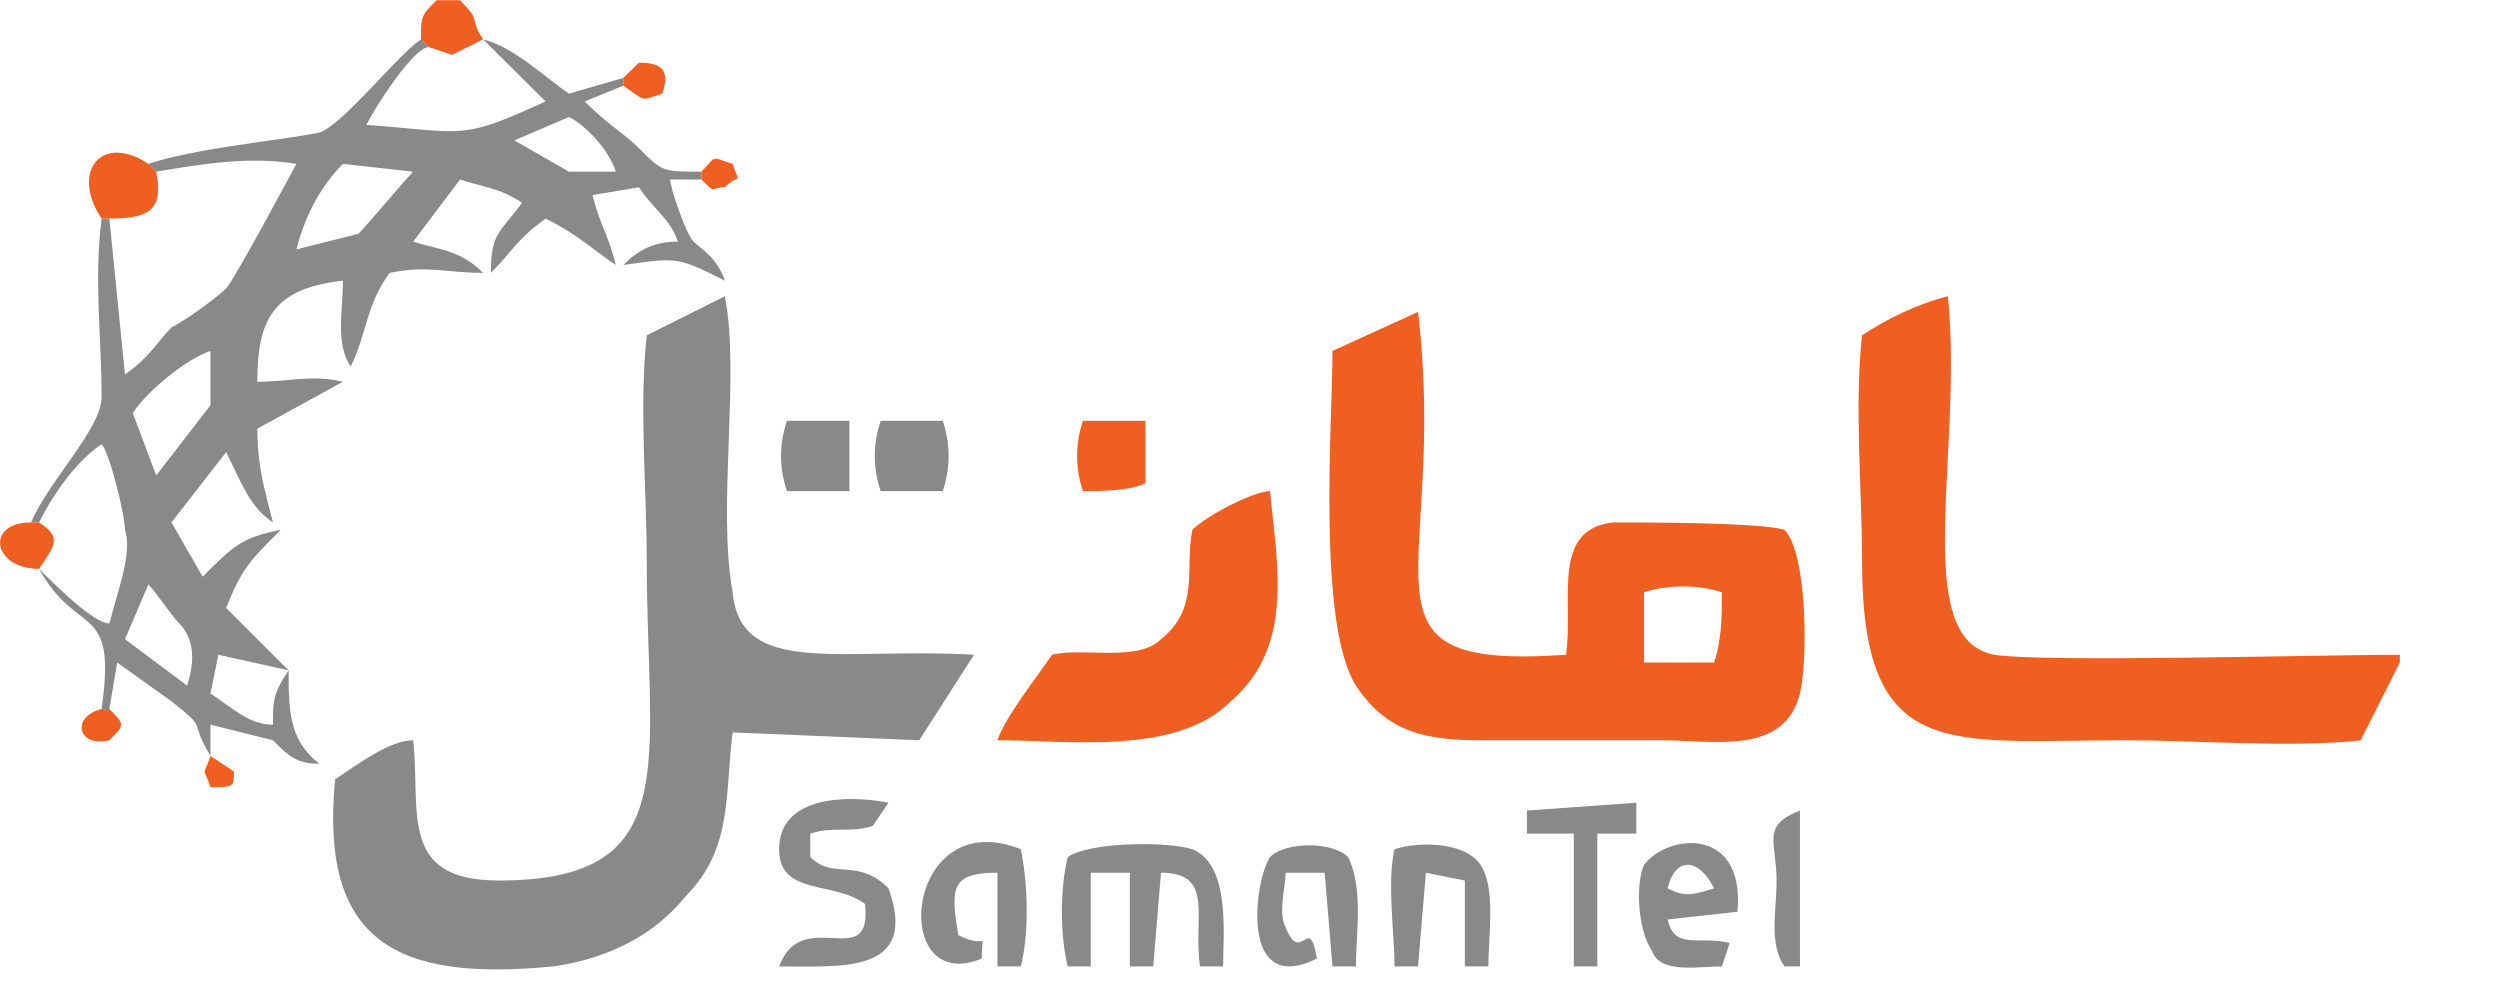 <?xml version="1.0" encoding="UTF-8" standalone="no"?><!-- Created with Inkscape (http://www.inkscape.org/) -->

<svg version="1.1" id="svg2" width="33.333" height="13.333" viewBox="0 0 33.333 13.333"
    sodipodi:docname="samantel.eps" xmlns:inkscape="http://www.inkscape.org/namespaces/inkscape"
    xmlns:sodipodi="http://sodipodi.sourceforge.net/DTD/sodipodi-0.dtd"
    xmlns="http://www.w3.org/2000/svg">
  <defs id="defs6" />
  <sodipodi:namedview id="namedview4" pagecolor="#ffffff" bordercolor="#000000" borderopacity="0.25"
      inkscape:showpageshadow="2" inkscape:pageopacity="0.0" inkscape:pagecheckerboard="0"
      inkscape:deskcolor="#d1d1d1" />
  <g id="g8" inkscape:groupmode="layer" inkscape:label="ink_ext_XXXXXX"
      transform="matrix(1.333,0,0,-1.333,0,13.333)">
    <g id="g10" transform="scale(0.1)">
      <path
          d="m 97.422,34.531 c -13.242,0.777 -23.363,-2.301 -24.141,6.25 -1.562,8.559 0.777,21.797 -0.781,29.609 l -7.809,-3.91 c -0.781,-6.992 0,-15.582 0,-22.57 0,-20.281 3.898,-31.961 -14.812,-31.961 -10.109,0 -7.769,7 -8.551,14.031 -2.348,0 -5.469,-2.352 -7.809,-3.91 -1.57,-16.371 6.25,-20.23 21.832,-18.711 5.469,0.781 10.117,3.121 13.238,7.031 4.691,4.688 3.91,10.121 4.691,16.371 l 18.668,-0.781 z"
          style="fill:#898989;fill-opacity:1;fill-rule:evenodd;stroke:none" id="path12" />
      <path
          d="m 14.84,41.559 c 0.781,-0.777 2.309,-3.117 3.09,-3.898 1.559,-1.57 1.559,-3.91 0.781,-6.211 L 12.5,36.09 Z m -1.558,17.152 c 1.558,2.34 5.43,5.43 7.769,6.211 v -5.434 l -5.43,-7.027 z m 16.367,16.367 c 0.781,3.082 2.301,6.211 4.652,8.551 l 7.027,-0.777 c -0.777,-0.781 -4.688,-5.43 -5.469,-6.211 z m 27.262,13.242 c 1.57,-0.781 3.91,-3.121 4.691,-5.469 h -4.691 l -5.461,3.129 z m -42.07,-4.691 0.781,-0.777 c 4.648,0.777 9.34,1.559 14.027,0.777 0,0 -6.25,-11.68 -7.027,-12.457 C 21.84,70.391 18.711,68.051 17.148,67.269 15.621,65.699 14.84,64.141 12.5,62.578 l -1.559,15.582 h -0.781 c -0.781,-6.211 0,-11.68 0,-17.891 0,-3.121 -5.469,-8.59 -7.039,-12.5 h 0.789 c 1.559,3.129 3.898,6.25 6.25,7.82 0.781,-0.789 2.34,-7.039 2.34,-8.559 0.781,-2.34 -0.781,-6.25 -1.559,-9.371 -1.562,0 -5.473,3.898 -7.031,5.461 C 7.809,36.09 11.719,40 10.16,29.102 h 0.781 l 0.777,4.648 5.43,-3.871 c 3.902,-3.117 1.562,-1.559 3.902,-5.469 v 3.129 l 6.25,-1.559 c 1.57,-1.57 2.348,-2.352 4.648,-2.352 -3.078,2.352 -3.078,5.473 -3.078,9.34 -1.57,-2.309 -1.57,-3.09 -1.57,-5.43 -2.34,0 -3.902,1.562 -6.25,3.121 l 0.789,3.871 7.031,-1.562 c -2.352,2.34 -3.91,3.91 -6.25,6.25 1.559,3.902 2.34,4.691 5.469,7.812 -3.91,-0.781 -4.691,-1.562 -7.82,-4.691 l -3.121,5.43 5.473,7.031 c 1.559,-3.121 2.34,-5.461 4.68,-7.031 -0.781,3.129 -1.562,5.469 -1.562,9.379 l 8.562,4.691 c -3.09,0.738 -5.43,0 -8.562,0 0,6.211 1.562,9.332 8.562,10.109 0,-3.121 -0.781,-6.25 0.777,-8.59 1.562,3.121 1.562,6.25 3.902,9.371 3.91,0.789 5.469,0 9.34,0 -2.301,2.348 -4.648,2.348 -6.992,3.129 l 4.691,6.211 c 2.301,-0.781 3.859,-0.781 6.211,-2.34 -2.352,-3.09 -3.129,-3.09 -3.129,-7 2.348,2.348 2.348,3.129 5.469,5.43 3.129,-1.52 4.691,-3.082 7.031,-4.641 -0.781,3.121 -1.562,3.902 -2.34,6.992 l 4.649,0.777 c 1.559,-2.34 3.121,-3.129 3.898,-5.43 -2.34,0 -3.898,-0.781 -5.469,-2.34 5.469,0.781 5.469,0.781 10.16,-1.57 -0.781,2.352 -2.34,3.129 -3.121,3.91 -0.789,0.781 -2.348,5.43 -2.348,6.211 h 3.129 v 0.781 c -3.91,0 -3.91,0 -6.25,2.348 -1.57,1.562 -3.09,2.34 -5.43,4.68 l 3.859,1.57 v 0.781 l -5.43,-1.57 c -2.34,1.57 -5.461,4.648 -8.59,5.43 l 6.25,-6.211 c -8.551,-3.898 -7.769,-3.117 -17.93,-2.34 0.781,1.562 4.688,7.769 6.25,7.769 l -0.781,0.781 C 39.77,94.531 34.301,87.539 31.949,86.762 28.09,85.981 19.488,85.199 14.84,83.629 Z"
          style="fill:#898989;fill-opacity:1;fill-rule:evenodd;stroke:none" id="path14" />
      <path
          d="m 164.449,40.781 c 2.352,0.777 5.43,0.777 7.781,0 0,-2.34 0,-4.691 -0.781,-7.031 h -7 c 0,2.34 0,4.691 0,7.031 z m -31.168,24.141 c 0,-6.992 -1.562,-27.262 2.34,-33.473 3.09,-4.688 7,-5.469 12.469,-5.469 6.211,0 11.68,0 17.93,0 5.429,0 12.46,-1.57 14.019,4.68 0.781,3.09 0.781,14.031 -1.559,16.371 -2.351,0.738 -14.031,0.738 -17.152,0.738 -6.25,-0.738 -3.906,-7.769 -4.687,-13.238 -22.582,-1.562 -11.68,7.809 -14.801,34.297 z"
          style="fill:#f05f22;fill-opacity:1;fill-rule:evenodd;stroke:none" id="path16" />
      <path
          d="m 240.039,33.75 v 0.781 c -7.809,0 -35.859,-0.781 -40.551,0 -8.547,1.558 -3.078,20.27 -4.648,35.859 -3.121,-0.781 -6.25,-2.34 -8.59,-3.91 -0.781,-6.992 0,-15.582 0,-22.57 0,-20.281 8.59,-17.93 26.48,-17.93 6.25,0 17.149,-0.781 23.399,0 z"
          style="fill:#f05f22;fill-opacity:1;fill-rule:evenodd;stroke:none" id="path18" />
      <path
          d="m 119.262,47.031 c -0.782,-3.91 0.777,-7.812 -3.133,-10.941 -2.34,-2.34 -7.809,-0.781 -10.899,-1.558 -1.558,-2.301 -4.679,-6.211 -5.46,-8.551 7.032,0 17.93,-1.57 23.352,3.898 6.258,5.43 4.688,13.242 3.91,21.02 -1.562,0 -6.211,-2.348 -7.769,-3.867 z"
          style="fill:#f05f22;fill-opacity:1;fill-rule:evenodd;stroke:none" id="path20" />
      <path
          d="m 109.102,12.73 h 3.91 V 3.359 h 2.34 l 0.777,9.371 c 5.473,0 3.133,-4.68 3.91,-9.371 h 2.301 c 0,3.121 0.781,10.16 -3.078,11.719 -2.352,0.781 -10.16,0.781 -12.461,-0.777 -0.781,-3.129 -0.781,-7.82 0,-10.941 h 2.301 z"
          style="fill:#898989;fill-opacity:1;fill-rule:evenodd;stroke:none" id="path22" />
      <path
          d="m 88.871,19.73 c -3.91,0.781 -10.941,0.781 -10.941,-4.652 0,-4.688 5.469,-3.129 8.59,-5.469 0.781,-7.031 -6.25,0 -8.59,-6.25 6.25,0 14.02,-0.781 10.941,7.813 -3.133,3.129 -5.473,0.777 -7.82,3.129 v 2.34 c 2.348,0.781 3.91,0 6.25,0.781 z"
          style="fill:#898989;fill-opacity:1;fill-rule:evenodd;stroke:none" id="path24" />
      <path
          d="m 171.449,11.172 c -2.347,-0.781 -3.129,-0.781 -4.648,0 0.738,3.129 3.078,3.129 4.648,0 z m 2.34,-2.344 c 0.781,8.594 -6.988,7.812 -9.34,4.691 -0.777,-1.57 -0.777,-6.25 0.781,-8.598 0.79,-2.344 4.649,-1.562 7,-1.562 l 0.782,2.34 c -3.133,0.781 -5.473,-0.777 -6.211,2.352 z"
          style="fill:#898989;fill-opacity:1;fill-rule:evenodd;stroke:none" id="path26" />
      <path
          d="m 95.859,6.48 c -0.781,4.691 -0.781,6.25 3.91,6.25 V 3.359 h 2.34 c 0.782,3.121 0.782,7.813 0,11.719 C 90.43,19.73 88.871,0.27 98.199,4.141 c 0,3.129 0.781,0.781 -2.34,2.34 z"
          style="fill:#898989;fill-opacity:1;fill-rule:evenodd;stroke:none" id="path28" />
      <path
          d="m 132.5,12.73 0.781,-9.371 h 2.34 c 0,3.121 0.789,7.813 -0.781,10.941 -1.559,1.559 -6.25,1.559 -7.809,0 -1.562,-2.352 -3.121,-14.031 4.688,-10.16 -0.778,4.688 -1.559,-0.781 -3.129,3.129 -0.781,1.559 0,3.902 0,5.461 z"
          style="fill:#898989;fill-opacity:1;fill-rule:evenodd;stroke:none" id="path30" />
      <path
          d="m 142.621,12.73 3.899,-0.781 V 3.359 h 2.351 c 0,3.121 0.777,7.813 -0.781,10.16 -1.57,2.34 -6.25,2.34 -8.602,1.559 -0.777,-3.129 0,-8.598 0,-11.719 h 2.352 z"
          style="fill:#898989;fill-opacity:1;fill-rule:evenodd;stroke:none" id="path32" />
      <path
          d="m 159.77,16.641 h 3.902 v 3.09 L 152.73,18.949 v -2.309 h 4.692 V 3.359 h 2.348 z"
          style="fill:#898989;fill-opacity:1;fill-rule:evenodd;stroke:none" id="path34" />
      <path
          d="m 78.711,50.898 h 6.25 c 0,2.34 0,4.691 0,7.031 h -6.25 c -0.781,-2.34 -0.781,-4.691 0,-7.031 z"
          style="fill:#898989;fill-opacity:1;fill-rule:evenodd;stroke:none" id="path36" />
      <path
          d="m 88.09,50.898 h 6.211 c 0.777,2.34 0.777,4.691 0,7.031 h -6.211 c -0.789,-2.34 -0.789,-4.691 0,-7.031 z"
          style="fill:#898989;fill-opacity:1;fill-rule:evenodd;stroke:none" id="path38" />
      <path
          d="m 108.32,57.93 c -0.781,-2.34 -0.781,-4.691 0,-7.031 1.559,0 4.692,0 6.25,0.781 v 6.25 z"
          style="fill:#f05f22;fill-opacity:1;fill-rule:evenodd;stroke:none" id="path40" />
      <path
          d="m 180.039,18.949 c -3.91,-1.527 -2.34,-3.09 -2.34,-7 0,-3.121 -0.789,-6.25 0.781,-8.59 h 1.559 z"
          style="fill:#898989;fill-opacity:1;fill-rule:evenodd;stroke:none" id="path42" />
      <path
          d="m 10.16,78.16 h 0.781 c 3.898,0 5.469,0.789 4.68,4.691 l -0.781,0.777 c -4.68,3.133 -7.809,-0.777 -4.68,-5.469 z"
          style="fill:#f05f22;fill-opacity:1;fill-rule:evenodd;stroke:none" id="path44" />
      <path
          d="m 42.109,96.09 0.781,-0.781 2.34,-0.777 3.09,1.558 c -1.52,2.352 0,1.57 -2.301,3.91 h -2.348 c -1.562,-1.559 -1.562,-1.559 -1.562,-3.91 z"
          style="fill:#f05f22;fill-opacity:1;fill-rule:evenodd;stroke:none" id="path46" />
      <path
          d="m 3.91,43.121 c 1.559,2.348 2.34,3.129 0,4.648 H 3.121 c -4.641,0 -3.859,-4.648 0.789,-4.648 z"
          style="fill:#f05f22;fill-opacity:1;fill-rule:evenodd;stroke:none" id="path48" />
      <path
          d="m 10.941,29.102 h -0.781 c -3.129,-0.781 -2.352,-3.902 0.781,-3.121 1.559,1.559 1.559,1.559 0,3.121 z"
          style="fill:#f05f22;fill-opacity:1;fill-rule:evenodd;stroke:none" id="path50" />
      <path
          d="m 62.34,92.231 v -0.781 c 2.352,-1.57 1.57,-1.57 3.91,-0.789 0.781,2.309 0,3.09 -2.34,3.09 z"
          style="fill:#f05f22;fill-opacity:1;fill-rule:evenodd;stroke:none" id="path52" />
      <path
          d="m 70.16,82.852 v -0.781 c 1.559,-1.559 0.781,-0.781 2.34,-0.781 1.559,1.562 1.559,0 0.781,2.34 -2.34,0.781 -1.562,0.781 -3.121,-0.777 z"
          style="fill:#f05f22;fill-opacity:1;fill-rule:evenodd;stroke:none" id="path54" />
      <path
          d="m 21.051,24.41 c -0.781,-2.34 -0.781,-0.781 0,-3.121 2.348,0 2.348,0 2.348,1.562 z"
          style="fill:#f05f22;fill-opacity:1;fill-rule:evenodd;stroke:none" id="path56" />
    </g>
  </g>
</svg>
